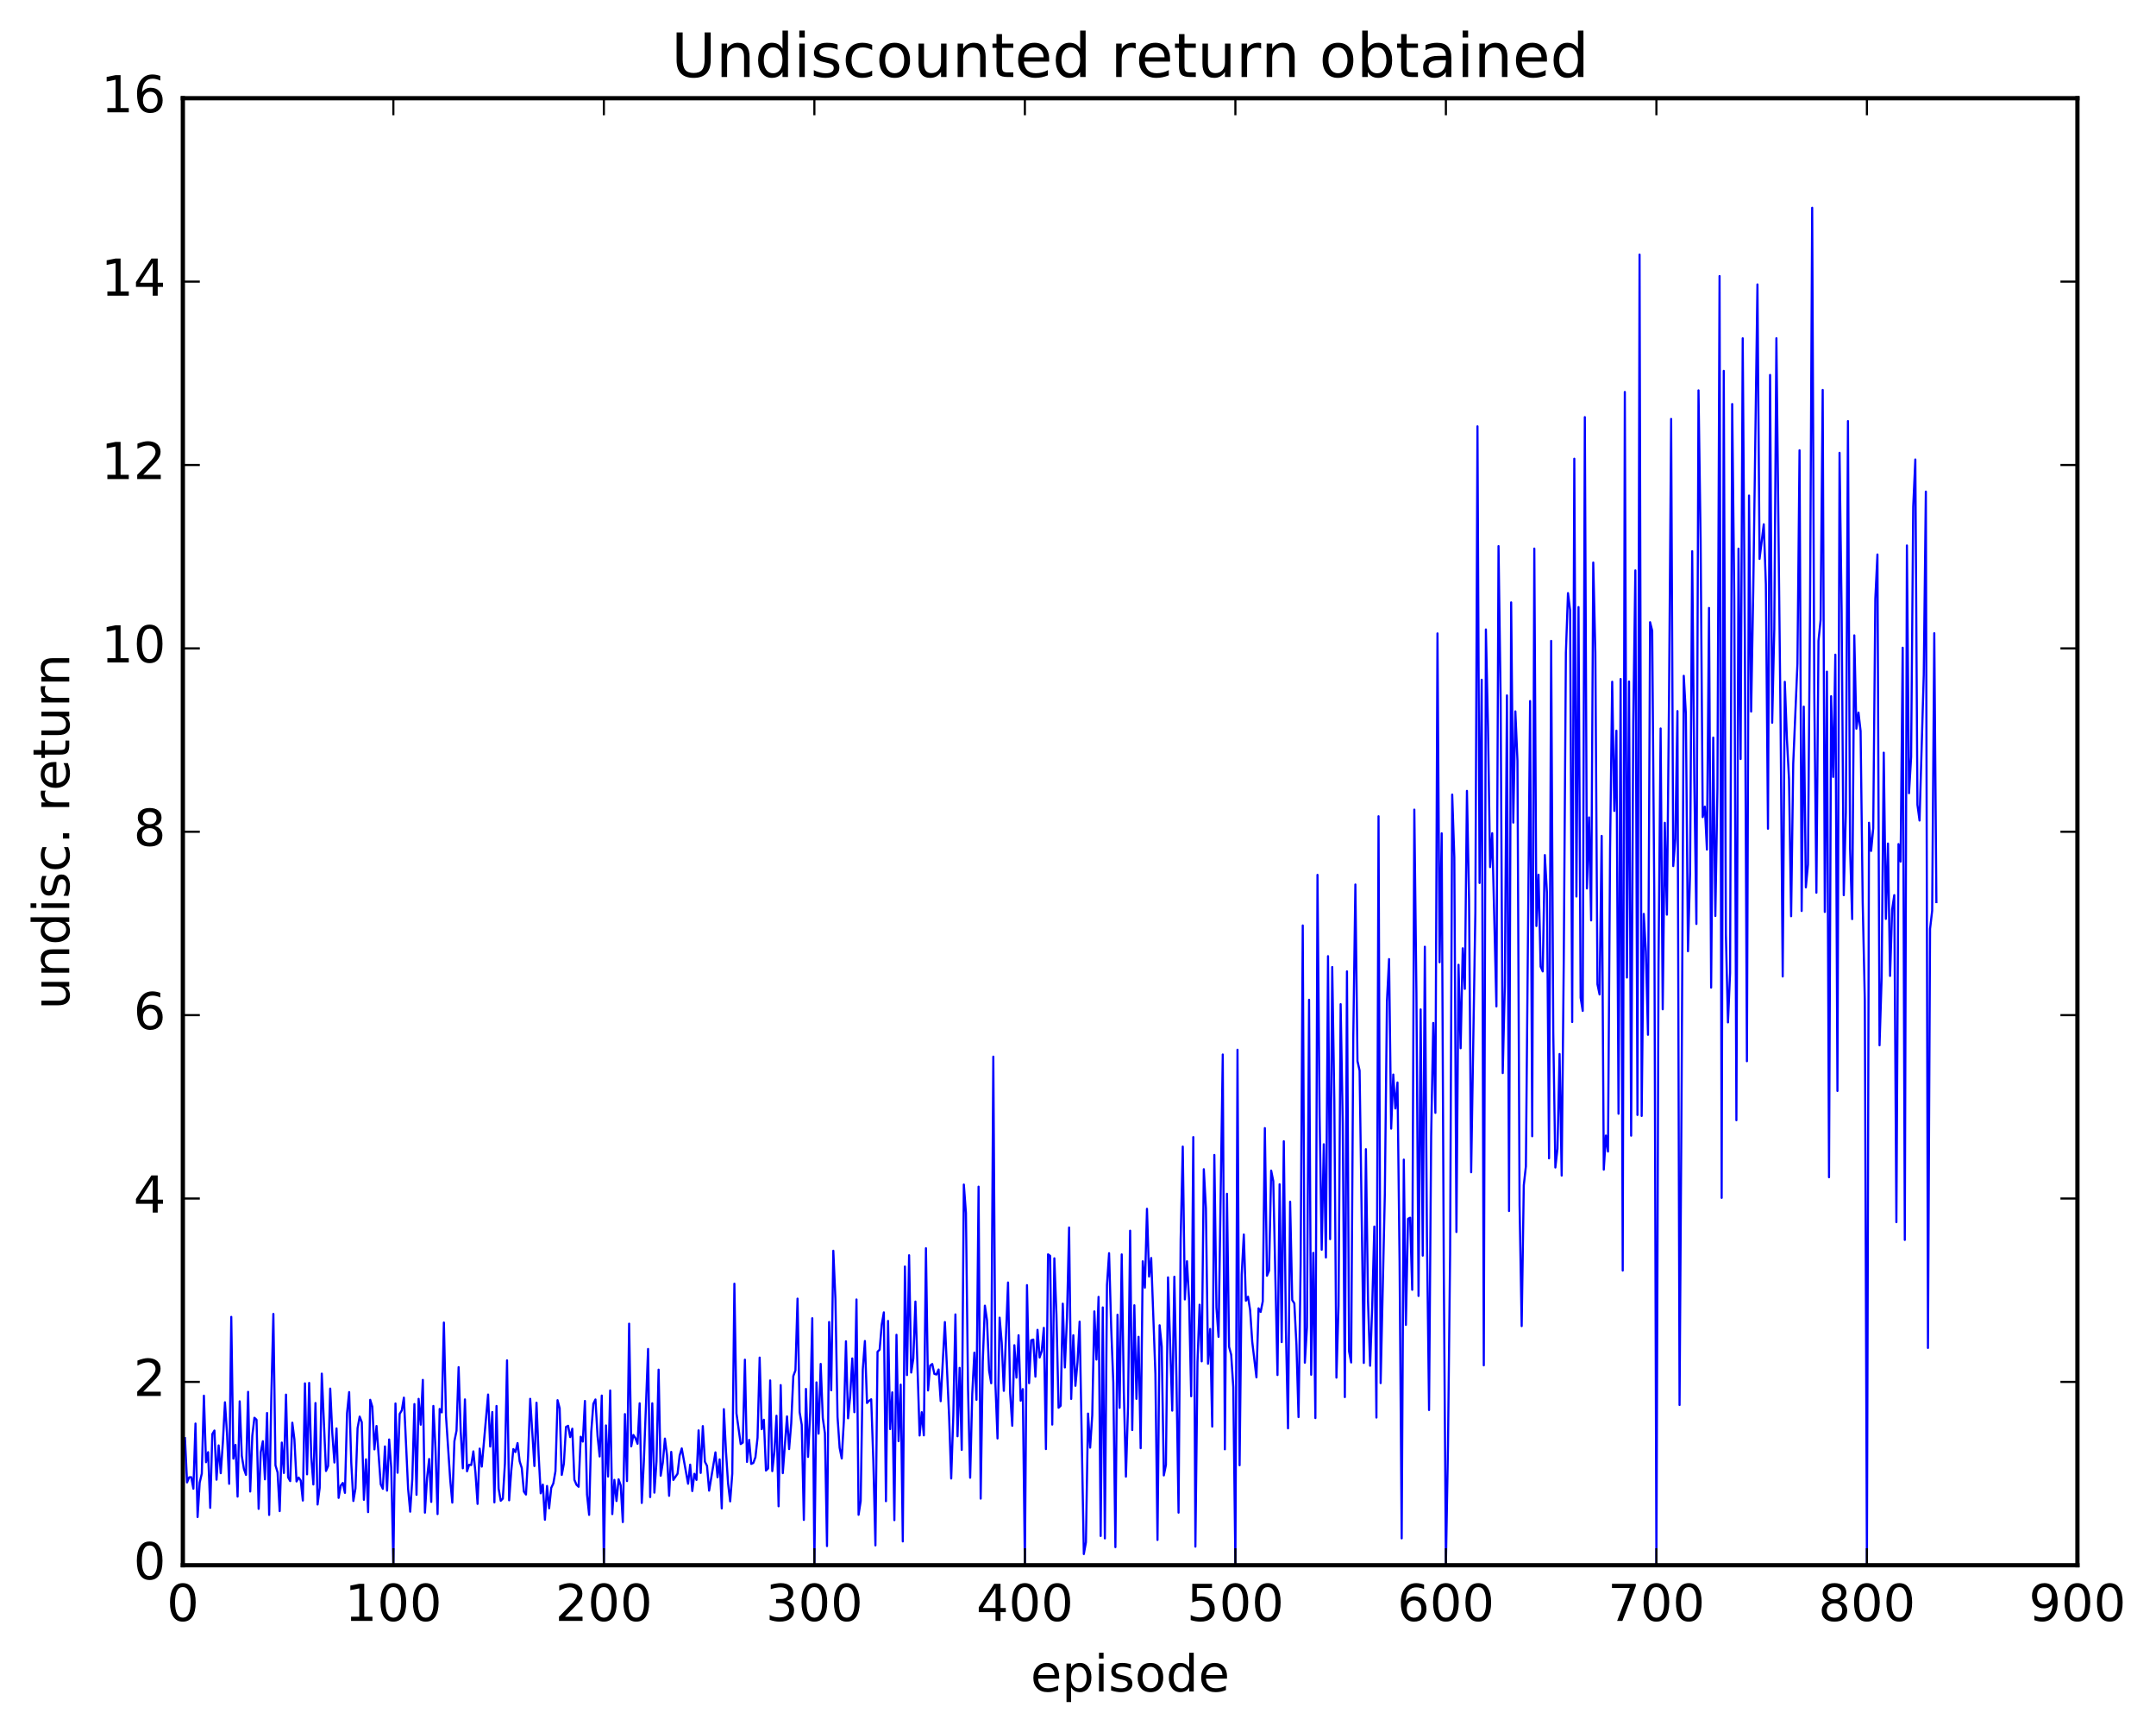 <?xml version="1.0" encoding="utf-8" standalone="no"?>
<!DOCTYPE svg PUBLIC "-//W3C//DTD SVG 1.1//EN"
  "http://www.w3.org/Graphics/SVG/1.1/DTD/svg11.dtd">
<!-- Created with matplotlib (http://matplotlib.org/) -->
<svg height="408pt" version="1.1" viewBox="0 0 508 408" width="508pt" xmlns="http://www.w3.org/2000/svg" xmlns:xlink="http://www.w3.org/1999/xlink">
 <defs>
  <style type="text/css">
*{stroke-linecap:butt;stroke-linejoin:round;stroke-miterlimit:100000;}
  </style>
 </defs>
 <g id="figure_1">
  <g id="patch_1">
   <path d="M 0 408.169 
L 508.136 408.169 
L 508.136 0 
L 0 0 
z
" style="fill:#ffffff;"/>
  </g>
  <g id="axes_1">
   <g id="patch_2">
    <path d="M 43.084 368.742 
L 489.484 368.742 
L 489.484 23.142 
L 43.084 23.142 
z
" style="fill:#ffffff;"/>
   </g>
   <g id="line2d_1">
    <path clip-path="url(#p4e8f5ffa41)" d="M 43.58 338.806 
L 44.076 349.225 
L 44.572 348.028 
L 45.068 347.994 
L 45.564 350.713 
L 46.06 335.359 
L 46.556 357.382 
L 47.052 349.275 
L 47.548 347.147 
L 48.044 328.792 
L 48.54 344.47 
L 49.036 342.101 
L 49.532 355.218 
L 50.028 337.841 
L 50.524 337.006 
L 51.02 348.589 
L 51.516 340.506 
L 52.012 347.06 
L 52.508 339.852 
L 53.004 330.35 
L 53.5 337.853 
L 53.996 349.553 
L 54.492 310.229 
L 54.988 343.625 
L 55.484 340.377 
L 55.98 352.57 
L 56.476 330.125 
L 56.972 342.975 
L 57.468 346.028 
L 57.964 347.457 
L 58.46 327.893 
L 58.956 351.373 
L 59.452 338.205 
L 59.948 333.998 
L 60.444 334.458 
L 60.94 355.456 
L 61.436 342.114 
L 61.932 339.519 
L 62.428 348.504 
L 62.924 332.878 
L 63.42 356.889 
L 63.916 329.542 
L 64.412 309.536 
L 64.908 345.209 
L 65.404 346.868 
L 65.9 355.991 
L 66.396 339.842 
L 66.892 347.005 
L 67.388 328.546 
L 67.884 348.034 
L 68.38 348.915 
L 68.876 335.162 
L 69.372 339.111 
L 69.868 349.004 
L 70.364 348.079 
L 70.86 348.784 
L 71.356 353.502 
L 71.852 325.89 
L 72.348 347.326 
L 72.844 325.791 
L 73.34 343.24 
L 73.836 349.717 
L 74.332 330.532 
L 74.828 354.433 
L 75.324 350.515 
L 75.82 323.599 
L 76.812 346.537 
L 77.308 345.362 
L 77.804 327.122 
L 78.3 337.691 
L 78.796 344.541 
L 79.292 336.512 
L 79.788 352.872 
L 80.284 349.976 
L 80.78 349.349 
L 81.276 351.692 
L 81.772 332.908 
L 82.268 327.949 
L 82.764 344.578 
L 83.26 353.602 
L 83.756 350.636 
L 84.252 336.432 
L 84.748 333.724 
L 85.244 335.037 
L 85.74 353.322 
L 86.236 343.788 
L 86.732 356.227 
L 87.228 329.768 
L 87.724 331.405 
L 88.22 341.448 
L 88.716 335.929 
L 89.708 349.675 
L 90.204 350.743 
L 90.7 340.749 
L 91.196 351.163 
L 91.692 339.111 
L 92.188 345.793 
L 92.684 368.742 
L 93.18 330.63 
L 93.676 346.957 
L 94.172 333.088 
L 94.668 332.264 
L 95.164 329.258 
L 96.156 350.695 
L 96.652 356.123 
L 97.148 348.421 
L 97.644 330.767 
L 98.14 352.149 
L 98.636 329.54 
L 99.132 335.634 
L 99.628 325.073 
L 100.124 356.351 
L 100.62 348.235 
L 101.116 343.71 
L 101.612 353.818 
L 102.108 331.217 
L 102.604 341.2 
L 103.1 356.69 
L 103.596 331.923 
L 104.092 332.742 
L 104.588 311.569 
L 105.084 333.537 
L 106.076 348.545 
L 106.572 353.985 
L 107.068 339.5 
L 107.564 337.046 
L 108.06 322.074 
L 108.556 337.248 
L 109.052 345.905 
L 109.548 329.672 
L 110.044 346.6 
L 110.54 345.066 
L 111.036 345.139 
L 111.532 341.913 
L 112.028 346.99 
L 112.524 354.289 
L 113.02 341.266 
L 113.516 345.504 
L 115.004 328.522 
L 115.5 340.779 
L 115.996 332.641 
L 116.492 353.934 
L 116.988 331.223 
L 117.484 350.672 
L 117.98 353.554 
L 118.476 353.044 
L 118.972 344.743 
L 119.468 320.471 
L 119.964 353.443 
L 120.46 346.524 
L 120.956 341.376 
L 121.452 342.072 
L 121.948 339.958 
L 122.444 344.26 
L 122.94 345.832 
L 123.436 351.386 
L 123.932 352.083 
L 124.428 343.067 
L 124.924 329.537 
L 125.916 345.369 
L 126.412 330.446 
L 126.908 342.627 
L 127.404 351.798 
L 127.9 349.737 
L 128.396 358.02 
L 128.892 350.065 
L 129.388 355.322 
L 129.884 350.503 
L 130.38 349.457 
L 130.876 346.59 
L 131.372 329.85 
L 131.868 331.779 
L 132.364 347.461 
L 132.86 344.808 
L 133.356 336.167 
L 133.852 335.888 
L 134.348 338.558 
L 134.844 336.57 
L 135.34 348.617 
L 135.836 349.785 
L 136.332 350.254 
L 136.828 338.467 
L 137.324 339.607 
L 137.82 330.044 
L 138.316 352.077 
L 138.812 356.874 
L 139.308 337.347 
L 139.804 330.708 
L 140.3 329.688 
L 140.796 338.307 
L 141.292 343.115 
L 141.788 328.766 
L 142.284 368.742 
L 142.78 335.802 
L 143.276 347.841 
L 143.772 327.568 
L 144.268 356.693 
L 144.764 348.632 
L 145.26 353.614 
L 145.756 348.494 
L 146.252 349.932 
L 146.748 358.57 
L 147.244 333.132 
L 147.74 348.914 
L 148.236 311.83 
L 148.732 340.735 
L 149.228 338.05 
L 149.724 338.798 
L 150.22 340.125 
L 150.716 330.587 
L 151.212 354.063 
L 151.708 344.246 
L 152.7 317.787 
L 153.196 352.684 
L 153.692 330.59 
L 154.188 351.638 
L 154.684 344.294 
L 155.18 322.661 
L 155.676 347.651 
L 156.172 344.543 
L 156.668 338.903 
L 157.164 342.852 
L 157.66 352.383 
L 158.156 342.034 
L 158.652 348.646 
L 159.644 347.184 
L 160.14 342.877 
L 160.636 341.218 
L 162.124 349.54 
L 162.62 345.041 
L 163.116 351.265 
L 163.612 347.198 
L 164.108 348.641 
L 164.604 336.968 
L 165.1 346.992 
L 165.596 335.957 
L 166.092 344.351 
L 166.588 345.329 
L 167.084 351.167 
L 168.572 342.146 
L 169.068 348.023 
L 169.564 343.801 
L 170.06 355.355 
L 170.556 331.965 
L 171.052 341.85 
L 171.548 349.442 
L 172.044 353.692 
L 172.54 347.173 
L 173.036 302.415 
L 173.532 332.981 
L 174.524 340.191 
L 175.02 339.849 
L 175.516 320.318 
L 176.012 344.396 
L 176.508 339.204 
L 177.004 344.87 
L 177.5 344.639 
L 177.996 343.291 
L 178.492 338.696 
L 178.988 319.82 
L 179.484 336.69 
L 179.98 334.469 
L 180.476 346.428 
L 180.972 345.944 
L 181.468 325.2 
L 181.964 346.572 
L 182.46 342.002 
L 182.956 333.518 
L 183.452 354.853 
L 183.948 326.299 
L 184.444 347.047 
L 185.436 333.676 
L 185.932 341.379 
L 186.428 335.324 
L 186.924 324.166 
L 187.42 322.834 
L 187.916 305.932 
L 188.412 332.666 
L 188.908 335.665 
L 189.404 358.064 
L 189.9 327.204 
L 190.396 343.223 
L 190.892 332.826 
L 191.388 310.547 
L 191.884 368.742 
L 192.38 325.659 
L 192.876 337.744 
L 193.372 321.308 
L 193.868 334.053 
L 194.364 337.614 
L 194.86 364.223 
L 195.356 311.439 
L 195.852 327.525 
L 196.348 294.65 
L 196.844 305.992 
L 197.34 333.801 
L 197.836 341.064 
L 198.332 343.591 
L 198.828 334.825 
L 199.324 315.978 
L 199.82 334.12 
L 200.316 328.945 
L 200.812 320.019 
L 201.308 332.691 
L 201.804 306.128 
L 202.3 356.853 
L 202.796 353.618 
L 203.292 322.579 
L 203.788 315.915 
L 204.284 330.521 
L 204.78 329.998 
L 205.276 329.643 
L 205.772 344.015 
L 206.268 364.063 
L 206.764 318.445 
L 207.26 317.958 
L 207.756 312.036 
L 208.252 309.166 
L 208.748 353.651 
L 209.244 311.188 
L 209.74 336.669 
L 210.236 328.005 
L 210.732 358.117 
L 211.228 314.452 
L 211.724 339.519 
L 212.22 326.187 
L 212.716 363.131 
L 213.212 298.37 
L 213.708 323.943 
L 214.204 295.712 
L 214.7 323.346 
L 215.196 320.023 
L 215.692 306.622 
L 216.684 338.175 
L 217.18 332.685 
L 217.676 338.142 
L 218.172 294.06 
L 218.668 327.566 
L 219.164 321.703 
L 219.66 321.33 
L 220.156 323.667 
L 220.652 323.813 
L 221.148 322.625 
L 221.644 330.091 
L 222.636 311.45 
L 223.628 333.624 
L 224.124 348.31 
L 224.62 333.429 
L 225.116 309.652 
L 225.612 338.358 
L 226.108 322.243 
L 226.604 341.561 
L 227.1 279.059 
L 227.596 285.745 
L 228.092 327.361 
L 228.588 348.123 
L 229.084 328.359 
L 229.58 318.653 
L 230.076 329.765 
L 230.572 279.554 
L 231.068 353.046 
L 231.564 320.673 
L 232.06 307.587 
L 232.556 311.001 
L 233.052 322.912 
L 233.548 325.867 
L 234.044 248.923 
L 234.54 326.048 
L 235.036 338.871 
L 235.532 310.413 
L 236.028 316.315 
L 236.524 327.655 
L 237.516 302.129 
L 238.012 328.233 
L 238.508 335.887 
L 239.004 316.909 
L 239.5 324.545 
L 239.996 314.559 
L 240.492 329.975 
L 240.988 327.246 
L 241.484 368.742 
L 241.98 302.75 
L 242.476 325.848 
L 242.972 315.743 
L 243.468 315.57 
L 243.964 324.311 
L 244.46 313.28 
L 244.956 319.803 
L 245.452 318.274 
L 245.948 312.817 
L 246.444 341.377 
L 246.94 295.503 
L 247.436 295.852 
L 247.932 335.603 
L 248.428 296.428 
L 248.924 309.793 
L 249.42 331.635 
L 249.916 331.17 
L 250.412 307.121 
L 250.908 322.148 
L 251.404 310.457 
L 251.9 289.18 
L 252.396 329.556 
L 252.892 314.559 
L 253.388 326.469 
L 253.884 320.931 
L 254.38 311.354 
L 255.372 366.107 
L 255.868 363.334 
L 256.364 333.012 
L 256.86 341.039 
L 257.356 333.417 
L 257.852 308.936 
L 258.348 320.291 
L 258.844 305.521 
L 259.34 361.847 
L 259.836 308.001 
L 260.332 362.417 
L 260.828 302.729 
L 261.324 295.223 
L 261.82 312.748 
L 262.316 325.715 
L 262.812 364.478 
L 263.308 309.725 
L 263.804 331.655 
L 264.3 295.512 
L 264.796 327.735 
L 265.292 347.867 
L 265.788 331.394 
L 266.284 289.926 
L 266.78 336.891 
L 267.276 307.495 
L 267.772 329.538 
L 268.268 314.925 
L 268.764 341.169 
L 269.26 297.133 
L 269.756 303.346 
L 270.252 284.768 
L 270.748 300.735 
L 271.244 296.357 
L 272.236 323.652 
L 272.732 362.783 
L 273.228 312.205 
L 273.724 317.207 
L 274.22 347.581 
L 274.716 345.121 
L 275.212 300.923 
L 276.204 332.32 
L 276.7 300.772 
L 277.196 324.709 
L 277.692 356.35 
L 278.188 291.966 
L 278.684 270.115 
L 279.18 306.114 
L 279.676 297.12 
L 280.172 306.281 
L 280.668 328.929 
L 281.164 267.877 
L 281.66 364.354 
L 282.156 320.888 
L 282.652 307.364 
L 283.148 320.711 
L 283.644 275.44 
L 284.14 284.679 
L 284.636 321.277 
L 285.132 313.079 
L 285.628 336.073 
L 286.124 272.081 
L 286.62 308.033 
L 287.116 314.928 
L 288.108 248.418 
L 288.604 341.428 
L 289.1 281.228 
L 289.596 317.281 
L 290.092 319.145 
L 290.588 326.761 
L 291.084 368.742 
L 291.58 247.295 
L 292.076 345.184 
L 292.572 300.266 
L 293.068 290.832 
L 293.564 306.426 
L 294.06 305.481 
L 294.556 308.646 
L 295.052 316.083 
L 296.044 324.486 
L 296.54 308.216 
L 297.036 309.068 
L 297.532 306.589 
L 298.028 265.761 
L 298.524 300.547 
L 299.02 299.333 
L 299.516 275.779 
L 300.012 278.239 
L 301.004 323.925 
L 301.5 278.99 
L 301.996 316.18 
L 302.492 268.858 
L 302.988 313.23 
L 303.484 336.491 
L 303.98 283.104 
L 304.476 306.273 
L 304.972 307.053 
L 305.468 316.827 
L 305.964 333.839 
L 306.46 297.729 
L 306.956 218.022 
L 307.452 321.021 
L 307.948 312.707 
L 308.444 235.525 
L 308.94 323.861 
L 309.436 295.149 
L 309.932 334.07 
L 310.428 206.103 
L 310.924 262.615 
L 311.42 294.417 
L 311.916 269.564 
L 312.412 296.243 
L 312.908 225.253 
L 313.404 291.92 
L 313.9 227.811 
L 314.396 259.376 
L 314.892 324.541 
L 315.388 307.605 
L 315.884 236.561 
L 316.38 264.616 
L 316.876 329.128 
L 317.372 228.835 
L 317.868 318.339 
L 318.364 320.975 
L 318.86 244.387 
L 319.356 208.371 
L 319.852 249.968 
L 320.348 252.207 
L 321.34 321.078 
L 321.836 270.726 
L 322.332 306.439 
L 322.828 321.741 
L 323.324 307.62 
L 323.82 288.952 
L 324.316 333.948 
L 324.812 192.293 
L 325.308 325.832 
L 326.3 281.174 
L 326.796 235.983 
L 327.292 225.944 
L 327.788 265.882 
L 328.284 253.137 
L 328.78 261.132 
L 329.276 255.014 
L 329.772 297.356 
L 330.268 362.409 
L 330.764 273.181 
L 331.26 312.115 
L 331.756 287.126 
L 332.252 286.864 
L 332.748 303.853 
L 333.244 190.729 
L 333.74 234.117 
L 334.236 305.298 
L 334.732 237.799 
L 335.228 295.803 
L 335.724 223.032 
L 336.22 291.413 
L 336.716 332.175 
L 337.212 267.608 
L 337.708 240.981 
L 338.204 262.163 
L 338.7 149.221 
L 339.196 226.69 
L 339.692 196.315 
L 340.188 299.166 
L 340.684 368.742 
L 341.18 340.515 
L 341.676 295.373 
L 342.172 187.188 
L 342.668 201.98 
L 343.164 290.235 
L 343.66 227.283 
L 344.156 246.944 
L 344.652 223.398 
L 345.148 232.953 
L 345.644 186.315 
L 346.14 211.843 
L 346.636 276.159 
L 347.628 214.779 
L 348.124 100.437 
L 348.62 208.008 
L 349.116 160.135 
L 349.612 321.647 
L 350.108 148.29 
L 350.604 171.328 
L 351.1 204.268 
L 351.596 196.291 
L 352.588 237.092 
L 353.084 128.654 
L 353.58 164.622 
L 354.076 252.795 
L 354.572 232.151 
L 355.068 163.823 
L 355.564 285.294 
L 356.06 141.911 
L 356.556 193.787 
L 357.052 167.587 
L 357.548 179.236 
L 358.044 283.898 
L 358.54 312.404 
L 359.036 279.218 
L 359.532 274.766 
L 360.524 165.156 
L 361.02 267.676 
L 361.516 129.233 
L 362.012 218.15 
L 362.508 206.059 
L 363.004 227.706 
L 363.5 228.847 
L 363.996 201.436 
L 364.492 210.277 
L 364.988 272.885 
L 365.484 150.986 
L 365.98 243.093 
L 366.476 275.038 
L 366.972 270.635 
L 367.468 248.308 
L 367.964 276.946 
L 368.46 225.751 
L 368.956 153.836 
L 369.452 139.721 
L 369.948 143.727 
L 370.444 240.769 
L 370.94 108.065 
L 371.436 211.2 
L 371.932 143.017 
L 372.428 235.042 
L 372.924 238.144 
L 373.42 98.267 
L 373.916 209.303 
L 374.412 192.557 
L 374.908 216.834 
L 375.404 132.523 
L 375.9 153.759 
L 376.396 231.871 
L 376.892 234.27 
L 377.388 196.919 
L 377.884 275.549 
L 378.38 267.506 
L 378.876 271.283 
L 379.372 199.84 
L 379.868 160.609 
L 380.364 191.04 
L 380.86 172.132 
L 381.356 262.376 
L 381.852 159.961 
L 382.348 299.324 
L 382.844 92.341 
L 383.34 230.288 
L 383.836 160.547 
L 384.332 267.537 
L 384.828 170.102 
L 385.324 134.374 
L 385.82 262.661 
L 386.316 59.971 
L 386.812 262.893 
L 387.308 215.298 
L 387.804 224.224 
L 388.3 243.771 
L 388.796 146.582 
L 389.292 148.582 
L 389.788 211.275 
L 390.284 368.742 
L 390.78 227.262 
L 391.276 171.608 
L 391.772 237.769 
L 392.268 193.833 
L 392.764 215.473 
L 393.26 164.108 
L 393.756 98.696 
L 394.252 204.035 
L 394.748 197.614 
L 395.244 167.517 
L 395.74 330.989 
L 396.236 254.428 
L 396.732 159.203 
L 397.228 168.142 
L 397.724 224.092 
L 398.22 205.418 
L 398.716 129.851 
L 399.212 183.54 
L 399.708 217.668 
L 400.204 91.962 
L 400.7 127.08 
L 401.196 192.495 
L 401.692 190.028 
L 402.188 200.148 
L 402.684 143.221 
L 403.18 232.666 
L 403.676 173.76 
L 404.172 215.79 
L 404.668 185.756 
L 405.164 65.034 
L 405.66 282.188 
L 406.156 87.37 
L 406.652 220.018 
L 407.148 240.854 
L 407.644 229.219 
L 408.14 95.182 
L 408.636 140.966 
L 409.132 263.904 
L 409.628 129.245 
L 410.124 178.809 
L 410.62 79.695 
L 411.116 149.537 
L 411.612 250.001 
L 412.108 116.744 
L 412.604 167.633 
L 413.1 139.27 
L 414.092 67.006 
L 414.588 131.667 
L 415.58 123.51 
L 416.076 137.654 
L 416.572 195.231 
L 417.068 88.327 
L 417.564 170.266 
L 418.06 148.162 
L 418.556 79.682 
L 419.548 170.734 
L 420.044 230.044 
L 420.54 160.624 
L 421.036 174.074 
L 421.532 183.625 
L 422.028 215.843 
L 422.524 179.904 
L 423.516 156.312 
L 424.012 106.075 
L 424.508 214.607 
L 425.004 166.462 
L 425.5 209.043 
L 425.996 203.65 
L 426.492 141.929 
L 426.988 48.948 
L 427.484 163.187 
L 427.98 210.304 
L 428.476 150.967 
L 428.972 146.08 
L 429.468 91.86 
L 429.964 214.835 
L 430.46 158.226 
L 430.956 277.338 
L 431.452 164.013 
L 431.948 183.021 
L 432.444 154.226 
L 432.94 257.004 
L 433.436 106.675 
L 433.932 144.114 
L 434.428 210.888 
L 434.924 191.42 
L 435.42 99.201 
L 435.916 199.842 
L 436.412 216.519 
L 436.908 149.681 
L 437.404 171.661 
L 437.9 167.87 
L 438.396 172.229 
L 438.892 212.598 
L 439.388 235.562 
L 439.884 368.742 
L 440.38 193.826 
L 440.876 200.462 
L 441.372 195.126 
L 441.868 141.066 
L 442.364 130.623 
L 442.86 246.254 
L 443.356 230.248 
L 443.852 177.314 
L 444.348 216.469 
L 444.844 198.725 
L 445.34 229.909 
L 445.836 214.187 
L 446.332 210.876 
L 446.828 287.919 
L 447.324 198.848 
L 447.82 202.978 
L 448.316 152.591 
L 448.812 292.097 
L 449.308 128.503 
L 449.804 186.863 
L 450.3 178.363 
L 450.796 119.384 
L 451.292 108.248 
L 451.788 189.584 
L 452.284 193.3 
L 453.276 159.021 
L 453.772 115.807 
L 454.268 317.549 
L 454.764 218.819 
L 455.26 214.544 
L 455.756 149.173 
L 456.252 212.517 
L 456.252 212.517 
" style="fill:none;stroke:#0000ff;stroke-linecap:square;stroke-width:0.5;"/>
   </g>
   <g id="patch_3">
    <path d="M 43.084 368.742 
L 43.084 23.142 
" style="fill:none;stroke:#000000;stroke-linecap:square;stroke-linejoin:miter;"/>
   </g>
   <g id="patch_4">
    <path d="M 489.484 368.742 
L 489.484 23.142 
" style="fill:none;stroke:#000000;stroke-linecap:square;stroke-linejoin:miter;"/>
   </g>
   <g id="patch_5">
    <path d="M 43.084 23.142 
L 489.484 23.142 
" style="fill:none;stroke:#000000;stroke-linecap:square;stroke-linejoin:miter;"/>
   </g>
   <g id="patch_6">
    <path d="M 43.084 368.742 
L 489.484 368.742 
" style="fill:none;stroke:#000000;stroke-linecap:square;stroke-linejoin:miter;"/>
   </g>
   <g id="matplotlib.axis_1">
    <g id="xtick_1">
     <g id="line2d_2">
      <defs>
       <path d="M 0 0 
L 0 -4 
" id="m03e0a4bd7e" style="stroke:#000000;stroke-width:0.5;"/>
      </defs>
      <g>
       <use style="stroke:#000000;stroke-width:0.5;" x="43.084" xlink:href="#m03e0a4bd7e" y="368.742"/>
      </g>
     </g>
     <g id="line2d_3">
      <defs>
       <path d="M 0 0 
L 0 4 
" id="m3c4b07cff0" style="stroke:#000000;stroke-width:0.5;"/>
      </defs>
      <g>
       <use style="stroke:#000000;stroke-width:0.5;" x="43.084" xlink:href="#m3c4b07cff0" y="23.142"/>
      </g>
     </g>
     <g id="text_1">
      <!-- 0 -->
      <defs>
       <path d="M 31.781 66.406 
Q 24.172 66.406 20.328 58.906 
Q 16.5 51.422 16.5 36.375 
Q 16.5 21.391 20.328 13.891 
Q 24.172 6.391 31.781 6.391 
Q 39.453 6.391 43.281 13.891 
Q 47.125 21.391 47.125 36.375 
Q 47.125 51.422 43.281 58.906 
Q 39.453 66.406 31.781 66.406 
M 31.781 74.219 
Q 44.047 74.219 50.516 64.516 
Q 56.984 54.828 56.984 36.375 
Q 56.984 17.969 50.516 8.266 
Q 44.047 -1.422 31.781 -1.422 
Q 19.531 -1.422 13.062 8.266 
Q 6.594 17.969 6.594 36.375 
Q 6.594 54.828 13.062 64.516 
Q 19.531 74.219 31.781 74.219 
" id="BitstreamVeraSans-Roman-30"/>
      </defs>
      <g transform="translate(39.266 381.86)scale(0.12 -0.12)">
       <use xlink:href="#BitstreamVeraSans-Roman-30"/>
      </g>
     </g>
    </g>
    <g id="xtick_2">
     <g id="line2d_4">
      <g>
       <use style="stroke:#000000;stroke-width:0.5;" x="92.684" xlink:href="#m03e0a4bd7e" y="368.742"/>
      </g>
     </g>
     <g id="line2d_5">
      <g>
       <use style="stroke:#000000;stroke-width:0.5;" x="92.684" xlink:href="#m3c4b07cff0" y="23.142"/>
      </g>
     </g>
     <g id="text_2">
      <!-- 100 -->
      <defs>
       <path d="M 12.406 8.297 
L 28.516 8.297 
L 28.516 63.922 
L 10.984 60.406 
L 10.984 69.391 
L 28.422 72.906 
L 38.281 72.906 
L 38.281 8.297 
L 54.391 8.297 
L 54.391 0 
L 12.406 0 
z
" id="BitstreamVeraSans-Roman-31"/>
      </defs>
      <g transform="translate(81.231 381.86)scale(0.12 -0.12)">
       <use xlink:href="#BitstreamVeraSans-Roman-31"/>
       <use x="63.623" xlink:href="#BitstreamVeraSans-Roman-30"/>
       <use x="127.246" xlink:href="#BitstreamVeraSans-Roman-30"/>
      </g>
     </g>
    </g>
    <g id="xtick_3">
     <g id="line2d_6">
      <g>
       <use style="stroke:#000000;stroke-width:0.5;" x="142.284" xlink:href="#m03e0a4bd7e" y="368.742"/>
      </g>
     </g>
     <g id="line2d_7">
      <g>
       <use style="stroke:#000000;stroke-width:0.5;" x="142.284" xlink:href="#m3c4b07cff0" y="23.142"/>
      </g>
     </g>
     <g id="text_3">
      <!-- 200 -->
      <defs>
       <path d="M 19.188 8.297 
L 53.609 8.297 
L 53.609 0 
L 7.328 0 
L 7.328 8.297 
Q 12.938 14.109 22.625 23.891 
Q 32.328 33.688 34.812 36.531 
Q 39.547 41.844 41.422 45.531 
Q 43.312 49.219 43.312 52.781 
Q 43.312 58.594 39.234 62.25 
Q 35.156 65.922 28.609 65.922 
Q 23.969 65.922 18.812 64.312 
Q 13.672 62.703 7.812 59.422 
L 7.812 69.391 
Q 13.766 71.781 18.938 73 
Q 24.125 74.219 28.422 74.219 
Q 39.75 74.219 46.484 68.547 
Q 53.219 62.891 53.219 53.422 
Q 53.219 48.922 51.531 44.891 
Q 49.859 40.875 45.406 35.406 
Q 44.188 33.984 37.641 27.219 
Q 31.109 20.453 19.188 8.297 
" id="BitstreamVeraSans-Roman-32"/>
      </defs>
      <g transform="translate(130.831 381.86)scale(0.12 -0.12)">
       <use xlink:href="#BitstreamVeraSans-Roman-32"/>
       <use x="63.623" xlink:href="#BitstreamVeraSans-Roman-30"/>
       <use x="127.246" xlink:href="#BitstreamVeraSans-Roman-30"/>
      </g>
     </g>
    </g>
    <g id="xtick_4">
     <g id="line2d_8">
      <g>
       <use style="stroke:#000000;stroke-width:0.5;" x="191.884" xlink:href="#m03e0a4bd7e" y="368.742"/>
      </g>
     </g>
     <g id="line2d_9">
      <g>
       <use style="stroke:#000000;stroke-width:0.5;" x="191.884" xlink:href="#m3c4b07cff0" y="23.142"/>
      </g>
     </g>
     <g id="text_4">
      <!-- 300 -->
      <defs>
       <path d="M 40.578 39.312 
Q 47.656 37.797 51.625 33 
Q 55.609 28.219 55.609 21.188 
Q 55.609 10.406 48.188 4.484 
Q 40.766 -1.422 27.094 -1.422 
Q 22.516 -1.422 17.656 -0.516 
Q 12.797 0.391 7.625 2.203 
L 7.625 11.719 
Q 11.719 9.328 16.594 8.109 
Q 21.484 6.891 26.812 6.891 
Q 36.078 6.891 40.938 10.547 
Q 45.797 14.203 45.797 21.188 
Q 45.797 27.641 41.281 31.266 
Q 36.766 34.906 28.719 34.906 
L 20.219 34.906 
L 20.219 43.016 
L 29.109 43.016 
Q 36.375 43.016 40.234 45.922 
Q 44.094 48.828 44.094 54.297 
Q 44.094 59.906 40.109 62.906 
Q 36.141 65.922 28.719 65.922 
Q 24.656 65.922 20.016 65.031 
Q 15.375 64.156 9.812 62.312 
L 9.812 71.094 
Q 15.438 72.656 20.344 73.438 
Q 25.25 74.219 29.594 74.219 
Q 40.828 74.219 47.359 69.109 
Q 53.906 64.016 53.906 55.328 
Q 53.906 49.266 50.438 45.094 
Q 46.969 40.922 40.578 39.312 
" id="BitstreamVeraSans-Roman-33"/>
      </defs>
      <g transform="translate(180.431 381.86)scale(0.12 -0.12)">
       <use xlink:href="#BitstreamVeraSans-Roman-33"/>
       <use x="63.623" xlink:href="#BitstreamVeraSans-Roman-30"/>
       <use x="127.246" xlink:href="#BitstreamVeraSans-Roman-30"/>
      </g>
     </g>
    </g>
    <g id="xtick_5">
     <g id="line2d_10">
      <g>
       <use style="stroke:#000000;stroke-width:0.5;" x="241.484" xlink:href="#m03e0a4bd7e" y="368.742"/>
      </g>
     </g>
     <g id="line2d_11">
      <g>
       <use style="stroke:#000000;stroke-width:0.5;" x="241.484" xlink:href="#m3c4b07cff0" y="23.142"/>
      </g>
     </g>
     <g id="text_5">
      <!-- 400 -->
      <defs>
       <path d="M 37.797 64.312 
L 12.891 25.391 
L 37.797 25.391 
z
M 35.203 72.906 
L 47.609 72.906 
L 47.609 25.391 
L 58.016 25.391 
L 58.016 17.188 
L 47.609 17.188 
L 47.609 0 
L 37.797 0 
L 37.797 17.188 
L 4.891 17.188 
L 4.891 26.703 
z
" id="BitstreamVeraSans-Roman-34"/>
      </defs>
      <g transform="translate(230.031 381.86)scale(0.12 -0.12)">
       <use xlink:href="#BitstreamVeraSans-Roman-34"/>
       <use x="63.623" xlink:href="#BitstreamVeraSans-Roman-30"/>
       <use x="127.246" xlink:href="#BitstreamVeraSans-Roman-30"/>
      </g>
     </g>
    </g>
    <g id="xtick_6">
     <g id="line2d_12">
      <g>
       <use style="stroke:#000000;stroke-width:0.5;" x="291.084" xlink:href="#m03e0a4bd7e" y="368.742"/>
      </g>
     </g>
     <g id="line2d_13">
      <g>
       <use style="stroke:#000000;stroke-width:0.5;" x="291.084" xlink:href="#m3c4b07cff0" y="23.142"/>
      </g>
     </g>
     <g id="text_6">
      <!-- 500 -->
      <defs>
       <path d="M 10.797 72.906 
L 49.516 72.906 
L 49.516 64.594 
L 19.828 64.594 
L 19.828 46.734 
Q 21.969 47.469 24.109 47.828 
Q 26.266 48.188 28.422 48.188 
Q 40.625 48.188 47.75 41.5 
Q 54.891 34.812 54.891 23.391 
Q 54.891 11.625 47.562 5.094 
Q 40.234 -1.422 26.906 -1.422 
Q 22.312 -1.422 17.547 -0.641 
Q 12.797 0.141 7.719 1.703 
L 7.719 11.625 
Q 12.109 9.234 16.797 8.062 
Q 21.484 6.891 26.703 6.891 
Q 35.156 6.891 40.078 11.328 
Q 45.016 15.766 45.016 23.391 
Q 45.016 31 40.078 35.438 
Q 35.156 39.891 26.703 39.891 
Q 22.75 39.891 18.812 39.016 
Q 14.891 38.141 10.797 36.281 
z
" id="BitstreamVeraSans-Roman-35"/>
      </defs>
      <g transform="translate(279.631 381.86)scale(0.12 -0.12)">
       <use xlink:href="#BitstreamVeraSans-Roman-35"/>
       <use x="63.623" xlink:href="#BitstreamVeraSans-Roman-30"/>
       <use x="127.246" xlink:href="#BitstreamVeraSans-Roman-30"/>
      </g>
     </g>
    </g>
    <g id="xtick_7">
     <g id="line2d_14">
      <g>
       <use style="stroke:#000000;stroke-width:0.5;" x="340.684" xlink:href="#m03e0a4bd7e" y="368.742"/>
      </g>
     </g>
     <g id="line2d_15">
      <g>
       <use style="stroke:#000000;stroke-width:0.5;" x="340.684" xlink:href="#m3c4b07cff0" y="23.142"/>
      </g>
     </g>
     <g id="text_7">
      <!-- 600 -->
      <defs>
       <path d="M 33.016 40.375 
Q 26.375 40.375 22.484 35.828 
Q 18.609 31.297 18.609 23.391 
Q 18.609 15.531 22.484 10.953 
Q 26.375 6.391 33.016 6.391 
Q 39.656 6.391 43.531 10.953 
Q 47.406 15.531 47.406 23.391 
Q 47.406 31.297 43.531 35.828 
Q 39.656 40.375 33.016 40.375 
M 52.594 71.297 
L 52.594 62.312 
Q 48.875 64.062 45.094 64.984 
Q 41.312 65.922 37.594 65.922 
Q 27.828 65.922 22.672 59.328 
Q 17.531 52.734 16.797 39.406 
Q 19.672 43.656 24.016 45.922 
Q 28.375 48.188 33.594 48.188 
Q 44.578 48.188 50.953 41.516 
Q 57.328 34.859 57.328 23.391 
Q 57.328 12.156 50.688 5.359 
Q 44.047 -1.422 33.016 -1.422 
Q 20.359 -1.422 13.672 8.266 
Q 6.984 17.969 6.984 36.375 
Q 6.984 53.656 15.188 63.938 
Q 23.391 74.219 37.203 74.219 
Q 40.922 74.219 44.703 73.484 
Q 48.484 72.75 52.594 71.297 
" id="BitstreamVeraSans-Roman-36"/>
      </defs>
      <g transform="translate(329.231 381.86)scale(0.12 -0.12)">
       <use xlink:href="#BitstreamVeraSans-Roman-36"/>
       <use x="63.623" xlink:href="#BitstreamVeraSans-Roman-30"/>
       <use x="127.246" xlink:href="#BitstreamVeraSans-Roman-30"/>
      </g>
     </g>
    </g>
    <g id="xtick_8">
     <g id="line2d_16">
      <g>
       <use style="stroke:#000000;stroke-width:0.5;" x="390.284" xlink:href="#m03e0a4bd7e" y="368.742"/>
      </g>
     </g>
     <g id="line2d_17">
      <g>
       <use style="stroke:#000000;stroke-width:0.5;" x="390.284" xlink:href="#m3c4b07cff0" y="23.142"/>
      </g>
     </g>
     <g id="text_8">
      <!-- 700 -->
      <defs>
       <path d="M 8.203 72.906 
L 55.078 72.906 
L 55.078 68.703 
L 28.609 0 
L 18.312 0 
L 43.219 64.594 
L 8.203 64.594 
z
" id="BitstreamVeraSans-Roman-37"/>
      </defs>
      <g transform="translate(378.831 381.86)scale(0.12 -0.12)">
       <use xlink:href="#BitstreamVeraSans-Roman-37"/>
       <use x="63.623" xlink:href="#BitstreamVeraSans-Roman-30"/>
       <use x="127.246" xlink:href="#BitstreamVeraSans-Roman-30"/>
      </g>
     </g>
    </g>
    <g id="xtick_9">
     <g id="line2d_18">
      <g>
       <use style="stroke:#000000;stroke-width:0.5;" x="439.884" xlink:href="#m03e0a4bd7e" y="368.742"/>
      </g>
     </g>
     <g id="line2d_19">
      <g>
       <use style="stroke:#000000;stroke-width:0.5;" x="439.884" xlink:href="#m3c4b07cff0" y="23.142"/>
      </g>
     </g>
     <g id="text_9">
      <!-- 800 -->
      <defs>
       <path d="M 31.781 34.625 
Q 24.75 34.625 20.719 30.859 
Q 16.703 27.094 16.703 20.516 
Q 16.703 13.922 20.719 10.156 
Q 24.75 6.391 31.781 6.391 
Q 38.812 6.391 42.859 10.172 
Q 46.922 13.969 46.922 20.516 
Q 46.922 27.094 42.891 30.859 
Q 38.875 34.625 31.781 34.625 
M 21.922 38.812 
Q 15.578 40.375 12.031 44.719 
Q 8.5 49.078 8.5 55.328 
Q 8.5 64.062 14.719 69.141 
Q 20.953 74.219 31.781 74.219 
Q 42.672 74.219 48.875 69.141 
Q 55.078 64.062 55.078 55.328 
Q 55.078 49.078 51.531 44.719 
Q 48 40.375 41.703 38.812 
Q 48.828 37.156 52.797 32.312 
Q 56.781 27.484 56.781 20.516 
Q 56.781 9.906 50.312 4.234 
Q 43.844 -1.422 31.781 -1.422 
Q 19.734 -1.422 13.25 4.234 
Q 6.781 9.906 6.781 20.516 
Q 6.781 27.484 10.781 32.312 
Q 14.797 37.156 21.922 38.812 
M 18.312 54.391 
Q 18.312 48.734 21.844 45.562 
Q 25.391 42.391 31.781 42.391 
Q 38.141 42.391 41.719 45.562 
Q 45.312 48.734 45.312 54.391 
Q 45.312 60.062 41.719 63.234 
Q 38.141 66.406 31.781 66.406 
Q 25.391 66.406 21.844 63.234 
Q 18.312 60.062 18.312 54.391 
" id="BitstreamVeraSans-Roman-38"/>
      </defs>
      <g transform="translate(428.431 381.86)scale(0.12 -0.12)">
       <use xlink:href="#BitstreamVeraSans-Roman-38"/>
       <use x="63.623" xlink:href="#BitstreamVeraSans-Roman-30"/>
       <use x="127.246" xlink:href="#BitstreamVeraSans-Roman-30"/>
      </g>
     </g>
    </g>
    <g id="xtick_10">
     <g id="line2d_20">
      <g>
       <use style="stroke:#000000;stroke-width:0.5;" x="489.484" xlink:href="#m03e0a4bd7e" y="368.742"/>
      </g>
     </g>
     <g id="line2d_21">
      <g>
       <use style="stroke:#000000;stroke-width:0.5;" x="489.484" xlink:href="#m3c4b07cff0" y="23.142"/>
      </g>
     </g>
     <g id="text_10">
      <!-- 900 -->
      <defs>
       <path d="M 10.984 1.516 
L 10.984 10.5 
Q 14.703 8.734 18.5 7.812 
Q 22.312 6.891 25.984 6.891 
Q 35.75 6.891 40.891 13.453 
Q 46.047 20.016 46.781 33.406 
Q 43.953 29.203 39.594 26.953 
Q 35.25 24.703 29.984 24.703 
Q 19.047 24.703 12.672 31.312 
Q 6.297 37.938 6.297 49.422 
Q 6.297 60.641 12.938 67.422 
Q 19.578 74.219 30.609 74.219 
Q 43.266 74.219 49.922 64.516 
Q 56.594 54.828 56.594 36.375 
Q 56.594 19.141 48.406 8.859 
Q 40.234 -1.422 26.422 -1.422 
Q 22.703 -1.422 18.891 -0.688 
Q 15.094 0.047 10.984 1.516 
M 30.609 32.422 
Q 37.25 32.422 41.125 36.953 
Q 45.016 41.5 45.016 49.422 
Q 45.016 57.281 41.125 61.844 
Q 37.25 66.406 30.609 66.406 
Q 23.969 66.406 20.094 61.844 
Q 16.219 57.281 16.219 49.422 
Q 16.219 41.5 20.094 36.953 
Q 23.969 32.422 30.609 32.422 
" id="BitstreamVeraSans-Roman-39"/>
      </defs>
      <g transform="translate(478.031 381.86)scale(0.12 -0.12)">
       <use xlink:href="#BitstreamVeraSans-Roman-39"/>
       <use x="63.623" xlink:href="#BitstreamVeraSans-Roman-30"/>
       <use x="127.246" xlink:href="#BitstreamVeraSans-Roman-30"/>
      </g>
     </g>
    </g>
    <g id="text_11">
     <!-- episode -->
     <defs>
      <path d="M 45.406 46.391 
L 45.406 75.984 
L 54.391 75.984 
L 54.391 0 
L 45.406 0 
L 45.406 8.203 
Q 42.578 3.328 38.25 0.953 
Q 33.938 -1.422 27.875 -1.422 
Q 17.969 -1.422 11.734 6.484 
Q 5.516 14.406 5.516 27.297 
Q 5.516 40.188 11.734 48.094 
Q 17.969 56 27.875 56 
Q 33.938 56 38.25 53.625 
Q 42.578 51.266 45.406 46.391 
M 14.797 27.297 
Q 14.797 17.391 18.875 11.75 
Q 22.953 6.109 30.078 6.109 
Q 37.203 6.109 41.297 11.75 
Q 45.406 17.391 45.406 27.297 
Q 45.406 37.203 41.297 42.844 
Q 37.203 48.484 30.078 48.484 
Q 22.953 48.484 18.875 42.844 
Q 14.797 37.203 14.797 27.297 
" id="BitstreamVeraSans-Roman-64"/>
      <path d="M 18.109 8.203 
L 18.109 -20.797 
L 9.078 -20.797 
L 9.078 54.688 
L 18.109 54.688 
L 18.109 46.391 
Q 20.953 51.266 25.266 53.625 
Q 29.594 56 35.594 56 
Q 45.562 56 51.781 48.094 
Q 58.016 40.188 58.016 27.297 
Q 58.016 14.406 51.781 6.484 
Q 45.562 -1.422 35.594 -1.422 
Q 29.594 -1.422 25.266 0.953 
Q 20.953 3.328 18.109 8.203 
M 48.688 27.297 
Q 48.688 37.203 44.609 42.844 
Q 40.531 48.484 33.406 48.484 
Q 26.266 48.484 22.188 42.844 
Q 18.109 37.203 18.109 27.297 
Q 18.109 17.391 22.188 11.75 
Q 26.266 6.109 33.406 6.109 
Q 40.531 6.109 44.609 11.75 
Q 48.688 17.391 48.688 27.297 
" id="BitstreamVeraSans-Roman-70"/>
      <path d="M 30.609 48.391 
Q 23.391 48.391 19.188 42.75 
Q 14.984 37.109 14.984 27.297 
Q 14.984 17.484 19.156 11.844 
Q 23.344 6.203 30.609 6.203 
Q 37.797 6.203 41.984 11.859 
Q 46.188 17.531 46.188 27.297 
Q 46.188 37.016 41.984 42.703 
Q 37.797 48.391 30.609 48.391 
M 30.609 56 
Q 42.328 56 49.016 48.375 
Q 55.719 40.766 55.719 27.297 
Q 55.719 13.875 49.016 6.219 
Q 42.328 -1.422 30.609 -1.422 
Q 18.844 -1.422 12.172 6.219 
Q 5.516 13.875 5.516 27.297 
Q 5.516 40.766 12.172 48.375 
Q 18.844 56 30.609 56 
" id="BitstreamVeraSans-Roman-6f"/>
      <path d="M 44.281 53.078 
L 44.281 44.578 
Q 40.484 46.531 36.375 47.5 
Q 32.281 48.484 27.875 48.484 
Q 21.188 48.484 17.844 46.438 
Q 14.5 44.391 14.5 40.281 
Q 14.5 37.156 16.891 35.375 
Q 19.281 33.594 26.516 31.984 
L 29.594 31.297 
Q 39.156 29.25 43.188 25.516 
Q 47.219 21.781 47.219 15.094 
Q 47.219 7.469 41.188 3.016 
Q 35.156 -1.422 24.609 -1.422 
Q 20.219 -1.422 15.453 -0.562 
Q 10.688 0.297 5.422 2 
L 5.422 11.281 
Q 10.406 8.688 15.234 7.391 
Q 20.062 6.109 24.812 6.109 
Q 31.156 6.109 34.562 8.281 
Q 37.984 10.453 37.984 14.406 
Q 37.984 18.062 35.516 20.016 
Q 33.062 21.969 24.703 23.781 
L 21.578 24.516 
Q 13.234 26.266 9.516 29.906 
Q 5.812 33.547 5.812 39.891 
Q 5.812 47.609 11.281 51.797 
Q 16.75 56 26.812 56 
Q 31.781 56 36.172 55.266 
Q 40.578 54.547 44.281 53.078 
" id="BitstreamVeraSans-Roman-73"/>
      <path d="M 56.203 29.594 
L 56.203 25.203 
L 14.891 25.203 
Q 15.484 15.922 20.484 11.062 
Q 25.484 6.203 34.422 6.203 
Q 39.594 6.203 44.453 7.469 
Q 49.312 8.734 54.109 11.281 
L 54.109 2.781 
Q 49.266 0.734 44.188 -0.344 
Q 39.109 -1.422 33.891 -1.422 
Q 20.797 -1.422 13.156 6.188 
Q 5.516 13.812 5.516 26.812 
Q 5.516 40.234 12.766 48.109 
Q 20.016 56 32.328 56 
Q 43.359 56 49.781 48.891 
Q 56.203 41.797 56.203 29.594 
M 47.219 32.234 
Q 47.125 39.594 43.094 43.984 
Q 39.062 48.391 32.422 48.391 
Q 24.906 48.391 20.391 44.141 
Q 15.875 39.891 15.188 32.172 
z
" id="BitstreamVeraSans-Roman-65"/>
      <path d="M 9.422 54.688 
L 18.406 54.688 
L 18.406 0 
L 9.422 0 
z
M 9.422 75.984 
L 18.406 75.984 
L 18.406 64.594 
L 9.422 64.594 
z
" id="BitstreamVeraSans-Roman-69"/>
     </defs>
     <g transform="translate(242.818 398.474)scale(0.12 -0.12)">
      <use xlink:href="#BitstreamVeraSans-Roman-65"/>
      <use x="61.523" xlink:href="#BitstreamVeraSans-Roman-70"/>
      <use x="125.0" xlink:href="#BitstreamVeraSans-Roman-69"/>
      <use x="152.783" xlink:href="#BitstreamVeraSans-Roman-73"/>
      <use x="204.883" xlink:href="#BitstreamVeraSans-Roman-6f"/>
      <use x="266.064" xlink:href="#BitstreamVeraSans-Roman-64"/>
      <use x="329.541" xlink:href="#BitstreamVeraSans-Roman-65"/>
     </g>
    </g>
   </g>
   <g id="matplotlib.axis_2">
    <g id="ytick_1">
     <g id="line2d_22">
      <defs>
       <path d="M 0 0 
L 4 0 
" id="m40ac7dd74f" style="stroke:#000000;stroke-width:0.5;"/>
      </defs>
      <g>
       <use style="stroke:#000000;stroke-width:0.5;" x="43.084" xlink:href="#m40ac7dd74f" y="368.742"/>
      </g>
     </g>
     <g id="line2d_23">
      <defs>
       <path d="M 0 0 
L -4 0 
" id="m59075ff066" style="stroke:#000000;stroke-width:0.5;"/>
      </defs>
      <g>
       <use style="stroke:#000000;stroke-width:0.5;" x="489.484" xlink:href="#m59075ff066" y="368.742"/>
      </g>
     </g>
     <g id="text_12">
      <!-- 0 -->
      <g transform="translate(31.449 372.053)scale(0.12 -0.12)">
       <use xlink:href="#BitstreamVeraSans-Roman-30"/>
      </g>
     </g>
    </g>
    <g id="ytick_2">
     <g id="line2d_24">
      <g>
       <use style="stroke:#000000;stroke-width:0.5;" x="43.084" xlink:href="#m40ac7dd74f" y="325.542"/>
      </g>
     </g>
     <g id="line2d_25">
      <g>
       <use style="stroke:#000000;stroke-width:0.5;" x="489.484" xlink:href="#m59075ff066" y="325.542"/>
      </g>
     </g>
     <g id="text_13">
      <!-- 2 -->
      <g transform="translate(31.449 328.853)scale(0.12 -0.12)">
       <use xlink:href="#BitstreamVeraSans-Roman-32"/>
      </g>
     </g>
    </g>
    <g id="ytick_3">
     <g id="line2d_26">
      <g>
       <use style="stroke:#000000;stroke-width:0.5;" x="43.084" xlink:href="#m40ac7dd74f" y="282.342"/>
      </g>
     </g>
     <g id="line2d_27">
      <g>
       <use style="stroke:#000000;stroke-width:0.5;" x="489.484" xlink:href="#m59075ff066" y="282.342"/>
      </g>
     </g>
     <g id="text_14">
      <!-- 4 -->
      <g transform="translate(31.449 285.653)scale(0.12 -0.12)">
       <use xlink:href="#BitstreamVeraSans-Roman-34"/>
      </g>
     </g>
    </g>
    <g id="ytick_4">
     <g id="line2d_28">
      <g>
       <use style="stroke:#000000;stroke-width:0.5;" x="43.084" xlink:href="#m40ac7dd74f" y="239.142"/>
      </g>
     </g>
     <g id="line2d_29">
      <g>
       <use style="stroke:#000000;stroke-width:0.5;" x="489.484" xlink:href="#m59075ff066" y="239.142"/>
      </g>
     </g>
     <g id="text_15">
      <!-- 6 -->
      <g transform="translate(31.449 242.453)scale(0.12 -0.12)">
       <use xlink:href="#BitstreamVeraSans-Roman-36"/>
      </g>
     </g>
    </g>
    <g id="ytick_5">
     <g id="line2d_30">
      <g>
       <use style="stroke:#000000;stroke-width:0.5;" x="43.084" xlink:href="#m40ac7dd74f" y="195.942"/>
      </g>
     </g>
     <g id="line2d_31">
      <g>
       <use style="stroke:#000000;stroke-width:0.5;" x="489.484" xlink:href="#m59075ff066" y="195.942"/>
      </g>
     </g>
     <g id="text_16">
      <!-- 8 -->
      <g transform="translate(31.449 199.253)scale(0.12 -0.12)">
       <use xlink:href="#BitstreamVeraSans-Roman-38"/>
      </g>
     </g>
    </g>
    <g id="ytick_6">
     <g id="line2d_32">
      <g>
       <use style="stroke:#000000;stroke-width:0.5;" x="43.084" xlink:href="#m40ac7dd74f" y="152.742"/>
      </g>
     </g>
     <g id="line2d_33">
      <g>
       <use style="stroke:#000000;stroke-width:0.5;" x="489.484" xlink:href="#m59075ff066" y="152.742"/>
      </g>
     </g>
     <g id="text_17">
      <!-- 10 -->
      <g transform="translate(23.814 156.053)scale(0.12 -0.12)">
       <use xlink:href="#BitstreamVeraSans-Roman-31"/>
       <use x="63.623" xlink:href="#BitstreamVeraSans-Roman-30"/>
      </g>
     </g>
    </g>
    <g id="ytick_7">
     <g id="line2d_34">
      <g>
       <use style="stroke:#000000;stroke-width:0.5;" x="43.084" xlink:href="#m40ac7dd74f" y="109.542"/>
      </g>
     </g>
     <g id="line2d_35">
      <g>
       <use style="stroke:#000000;stroke-width:0.5;" x="489.484" xlink:href="#m59075ff066" y="109.542"/>
      </g>
     </g>
     <g id="text_18">
      <!-- 12 -->
      <g transform="translate(23.814 112.853)scale(0.12 -0.12)">
       <use xlink:href="#BitstreamVeraSans-Roman-31"/>
       <use x="63.623" xlink:href="#BitstreamVeraSans-Roman-32"/>
      </g>
     </g>
    </g>
    <g id="ytick_8">
     <g id="line2d_36">
      <g>
       <use style="stroke:#000000;stroke-width:0.5;" x="43.084" xlink:href="#m40ac7dd74f" y="66.342"/>
      </g>
     </g>
     <g id="line2d_37">
      <g>
       <use style="stroke:#000000;stroke-width:0.5;" x="489.484" xlink:href="#m59075ff066" y="66.342"/>
      </g>
     </g>
     <g id="text_19">
      <!-- 14 -->
      <g transform="translate(23.814 69.653)scale(0.12 -0.12)">
       <use xlink:href="#BitstreamVeraSans-Roman-31"/>
       <use x="63.623" xlink:href="#BitstreamVeraSans-Roman-34"/>
      </g>
     </g>
    </g>
    <g id="ytick_9">
     <g id="line2d_38">
      <g>
       <use style="stroke:#000000;stroke-width:0.5;" x="43.084" xlink:href="#m40ac7dd74f" y="23.142"/>
      </g>
     </g>
     <g id="line2d_39">
      <g>
       <use style="stroke:#000000;stroke-width:0.5;" x="489.484" xlink:href="#m59075ff066" y="23.142"/>
      </g>
     </g>
     <g id="text_20">
      <!-- 16 -->
      <g transform="translate(23.814 26.453)scale(0.12 -0.12)">
       <use xlink:href="#BitstreamVeraSans-Roman-31"/>
       <use x="63.623" xlink:href="#BitstreamVeraSans-Roman-36"/>
      </g>
     </g>
    </g>
    <g id="text_21">
     <!-- undisc. return -->
     <defs>
      <path d="M 48.781 52.594 
L 48.781 44.188 
Q 44.969 46.297 41.141 47.344 
Q 37.312 48.391 33.406 48.391 
Q 24.656 48.391 19.812 42.844 
Q 14.984 37.312 14.984 27.297 
Q 14.984 17.281 19.812 11.734 
Q 24.656 6.203 33.406 6.203 
Q 37.312 6.203 41.141 7.25 
Q 44.969 8.297 48.781 10.406 
L 48.781 2.094 
Q 45.016 0.344 40.984 -0.531 
Q 36.969 -1.422 32.422 -1.422 
Q 20.062 -1.422 12.781 6.344 
Q 5.516 14.109 5.516 27.297 
Q 5.516 40.672 12.859 48.328 
Q 20.219 56 33.016 56 
Q 37.156 56 41.109 55.141 
Q 45.062 54.297 48.781 52.594 
" id="BitstreamVeraSans-Roman-63"/>
      <path d="M 8.5 21.578 
L 8.5 54.688 
L 17.484 54.688 
L 17.484 21.922 
Q 17.484 14.156 20.5 10.266 
Q 23.531 6.391 29.594 6.391 
Q 36.859 6.391 41.078 11.031 
Q 45.312 15.672 45.312 23.688 
L 45.312 54.688 
L 54.297 54.688 
L 54.297 0 
L 45.312 0 
L 45.312 8.406 
Q 42.047 3.422 37.719 1 
Q 33.406 -1.422 27.688 -1.422 
Q 18.266 -1.422 13.375 4.438 
Q 8.5 10.297 8.5 21.578 
" id="BitstreamVeraSans-Roman-75"/>
      <path d="M 41.109 46.297 
Q 39.594 47.172 37.812 47.578 
Q 36.031 48 33.891 48 
Q 26.266 48 22.188 43.047 
Q 18.109 38.094 18.109 28.812 
L 18.109 0 
L 9.078 0 
L 9.078 54.688 
L 18.109 54.688 
L 18.109 46.188 
Q 20.953 51.172 25.484 53.578 
Q 30.031 56 36.531 56 
Q 37.453 56 38.578 55.875 
Q 39.703 55.766 41.062 55.516 
z
" id="BitstreamVeraSans-Roman-72"/>
      <path d="M 10.688 12.406 
L 21 12.406 
L 21 0 
L 10.688 0 
z
" id="BitstreamVeraSans-Roman-2e"/>
      <path d="M 54.891 33.016 
L 54.891 0 
L 45.906 0 
L 45.906 32.719 
Q 45.906 40.484 42.875 44.328 
Q 39.844 48.188 33.797 48.188 
Q 26.516 48.188 22.312 43.547 
Q 18.109 38.922 18.109 30.906 
L 18.109 0 
L 9.078 0 
L 9.078 54.688 
L 18.109 54.688 
L 18.109 46.188 
Q 21.344 51.125 25.703 53.562 
Q 30.078 56 35.797 56 
Q 45.219 56 50.047 50.172 
Q 54.891 44.344 54.891 33.016 
" id="BitstreamVeraSans-Roman-6e"/>
      <path d="M 18.312 70.219 
L 18.312 54.688 
L 36.812 54.688 
L 36.812 47.703 
L 18.312 47.703 
L 18.312 18.016 
Q 18.312 11.328 20.141 9.422 
Q 21.969 7.516 27.594 7.516 
L 36.812 7.516 
L 36.812 0 
L 27.594 0 
Q 17.188 0 13.234 3.875 
Q 9.281 7.766 9.281 18.016 
L 9.281 47.703 
L 2.688 47.703 
L 2.688 54.688 
L 9.281 54.688 
L 9.281 70.219 
z
" id="BitstreamVeraSans-Roman-74"/>
      <path id="BitstreamVeraSans-Roman-20"/>
     </defs>
     <g transform="translate(16.318 237.84)rotate(-90.0)scale(0.12 -0.12)">
      <use xlink:href="#BitstreamVeraSans-Roman-75"/>
      <use x="63.379" xlink:href="#BitstreamVeraSans-Roman-6e"/>
      <use x="126.758" xlink:href="#BitstreamVeraSans-Roman-64"/>
      <use x="190.234" xlink:href="#BitstreamVeraSans-Roman-69"/>
      <use x="218.018" xlink:href="#BitstreamVeraSans-Roman-73"/>
      <use x="270.117" xlink:href="#BitstreamVeraSans-Roman-63"/>
      <use x="325.098" xlink:href="#BitstreamVeraSans-Roman-2e"/>
      <use x="356.885" xlink:href="#BitstreamVeraSans-Roman-20"/>
      <use x="388.672" xlink:href="#BitstreamVeraSans-Roman-72"/>
      <use x="429.754" xlink:href="#BitstreamVeraSans-Roman-65"/>
      <use x="491.277" xlink:href="#BitstreamVeraSans-Roman-74"/>
      <use x="530.486" xlink:href="#BitstreamVeraSans-Roman-75"/>
      <use x="593.865" xlink:href="#BitstreamVeraSans-Roman-72"/>
      <use x="634.963" xlink:href="#BitstreamVeraSans-Roman-6e"/>
     </g>
    </g>
   </g>
   <g id="text_22">
    <!-- Undiscounted return obtained -->
    <defs>
     <path d="M 34.281 27.484 
Q 23.391 27.484 19.188 25 
Q 14.984 22.516 14.984 16.5 
Q 14.984 11.719 18.141 8.906 
Q 21.297 6.109 26.703 6.109 
Q 34.188 6.109 38.703 11.406 
Q 43.219 16.703 43.219 25.484 
L 43.219 27.484 
z
M 52.203 31.203 
L 52.203 0 
L 43.219 0 
L 43.219 8.297 
Q 40.141 3.328 35.547 0.953 
Q 30.953 -1.422 24.312 -1.422 
Q 15.922 -1.422 10.953 3.297 
Q 6 8.016 6 15.922 
Q 6 25.141 12.172 29.828 
Q 18.359 34.516 30.609 34.516 
L 43.219 34.516 
L 43.219 35.406 
Q 43.219 41.609 39.141 45 
Q 35.062 48.391 27.688 48.391 
Q 23 48.391 18.547 47.266 
Q 14.109 46.141 10.016 43.891 
L 10.016 52.203 
Q 14.938 54.109 19.578 55.047 
Q 24.219 56 28.609 56 
Q 40.484 56 46.344 49.844 
Q 52.203 43.703 52.203 31.203 
" id="BitstreamVeraSans-Roman-61"/>
     <path d="M 8.688 72.906 
L 18.609 72.906 
L 18.609 28.609 
Q 18.609 16.891 22.844 11.734 
Q 27.094 6.594 36.625 6.594 
Q 46.094 6.594 50.344 11.734 
Q 54.594 16.891 54.594 28.609 
L 54.594 72.906 
L 64.5 72.906 
L 64.5 27.391 
Q 64.5 13.141 57.438 5.859 
Q 50.391 -1.422 36.625 -1.422 
Q 22.797 -1.422 15.734 5.859 
Q 8.688 13.141 8.688 27.391 
z
" id="BitstreamVeraSans-Roman-55"/>
     <path d="M 48.688 27.297 
Q 48.688 37.203 44.609 42.844 
Q 40.531 48.484 33.406 48.484 
Q 26.266 48.484 22.188 42.844 
Q 18.109 37.203 18.109 27.297 
Q 18.109 17.391 22.188 11.75 
Q 26.266 6.109 33.406 6.109 
Q 40.531 6.109 44.609 11.75 
Q 48.688 17.391 48.688 27.297 
M 18.109 46.391 
Q 20.953 51.266 25.266 53.625 
Q 29.594 56 35.594 56 
Q 45.562 56 51.781 48.094 
Q 58.016 40.188 58.016 27.297 
Q 58.016 14.406 51.781 6.484 
Q 45.562 -1.422 35.594 -1.422 
Q 29.594 -1.422 25.266 0.953 
Q 20.953 3.328 18.109 8.203 
L 18.109 0 
L 9.078 0 
L 9.078 75.984 
L 18.109 75.984 
z
" id="BitstreamVeraSans-Roman-62"/>
    </defs>
    <g transform="translate(158.168 18.142)scale(0.144 -0.144)">
     <use xlink:href="#BitstreamVeraSans-Roman-55"/>
     <use x="73.193" xlink:href="#BitstreamVeraSans-Roman-6e"/>
     <use x="136.572" xlink:href="#BitstreamVeraSans-Roman-64"/>
     <use x="200.049" xlink:href="#BitstreamVeraSans-Roman-69"/>
     <use x="227.832" xlink:href="#BitstreamVeraSans-Roman-73"/>
     <use x="279.932" xlink:href="#BitstreamVeraSans-Roman-63"/>
     <use x="334.912" xlink:href="#BitstreamVeraSans-Roman-6f"/>
     <use x="396.094" xlink:href="#BitstreamVeraSans-Roman-75"/>
     <use x="459.473" xlink:href="#BitstreamVeraSans-Roman-6e"/>
     <use x="522.852" xlink:href="#BitstreamVeraSans-Roman-74"/>
     <use x="562.061" xlink:href="#BitstreamVeraSans-Roman-65"/>
     <use x="623.584" xlink:href="#BitstreamVeraSans-Roman-64"/>
     <use x="687.061" xlink:href="#BitstreamVeraSans-Roman-20"/>
     <use x="718.848" xlink:href="#BitstreamVeraSans-Roman-72"/>
     <use x="759.93" xlink:href="#BitstreamVeraSans-Roman-65"/>
     <use x="821.453" xlink:href="#BitstreamVeraSans-Roman-74"/>
     <use x="860.662" xlink:href="#BitstreamVeraSans-Roman-75"/>
     <use x="924.041" xlink:href="#BitstreamVeraSans-Roman-72"/>
     <use x="965.139" xlink:href="#BitstreamVeraSans-Roman-6e"/>
     <use x="1028.518" xlink:href="#BitstreamVeraSans-Roman-20"/>
     <use x="1060.305" xlink:href="#BitstreamVeraSans-Roman-6f"/>
     <use x="1121.486" xlink:href="#BitstreamVeraSans-Roman-62"/>
     <use x="1184.963" xlink:href="#BitstreamVeraSans-Roman-74"/>
     <use x="1224.172" xlink:href="#BitstreamVeraSans-Roman-61"/>
     <use x="1285.451" xlink:href="#BitstreamVeraSans-Roman-69"/>
     <use x="1313.234" xlink:href="#BitstreamVeraSans-Roman-6e"/>
     <use x="1376.613" xlink:href="#BitstreamVeraSans-Roman-65"/>
     <use x="1438.137" xlink:href="#BitstreamVeraSans-Roman-64"/>
    </g>
   </g>
  </g>
 </g>
 <defs>
  <clipPath id="p4e8f5ffa41">
   <rect height="345.6" width="446.4" x="43.084" y="23.142"/>
  </clipPath>
 </defs>
</svg>
